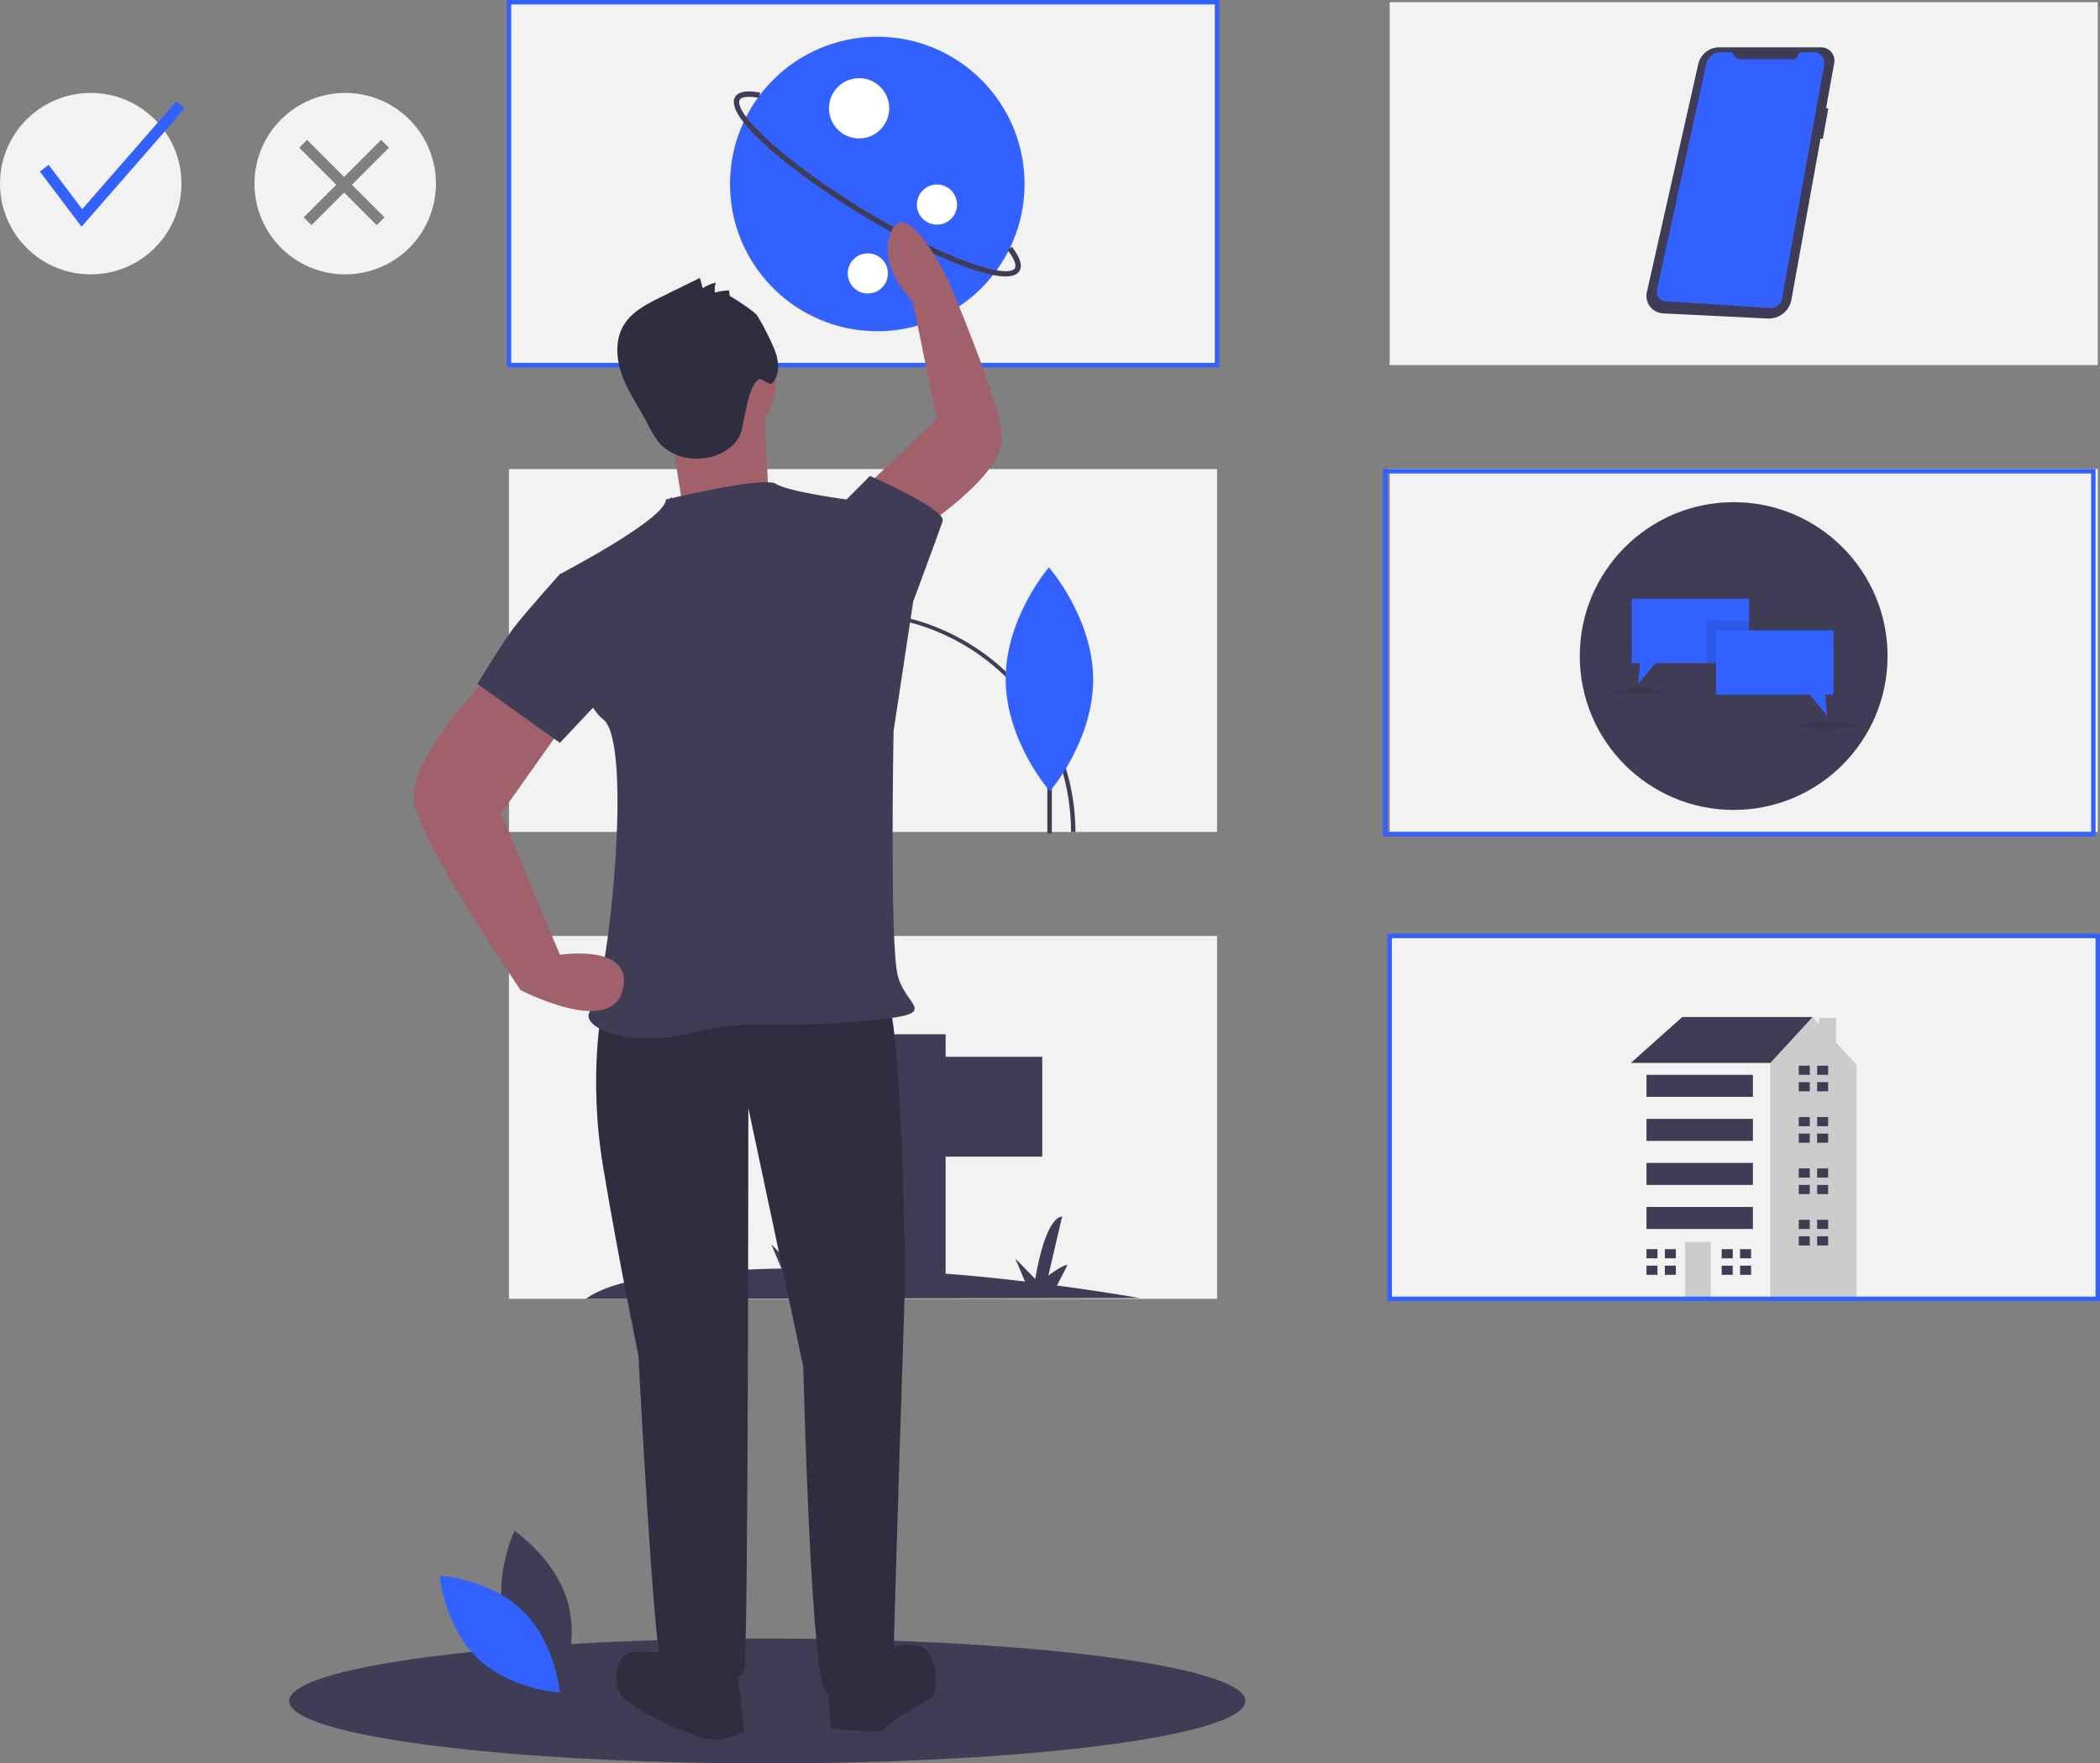 <svg xmlns="http://www.w3.org/2000/svg" id="bebdbc02-5f56-4bd5-9ad9-bce5f07a2c3e" width="933.443" height="783.894" data-name="Layer 1" viewBox="0 0 933.443 783.894"><rect x="0" y="0" width="933.443" height="783.894" fill="#808080" stroke="none"/><title>lists</title><path fill="#3f3d56" d="M627.332,841.142c0,15.287-94.578,27.672-211.447,27.752h-1.063c-57.046,0-108.848-2.936-147.02-7.701-1.634-.217-3.245-.423-4.821-.64-6.49-.857-12.556-1.782-18.143-2.742-26.701-4.65-42.525-10.42-42.525-16.669,0-5.061,10.351-9.791,28.437-13.882,9.551-2.159,21.251-4.125,34.733-5.861q3.719-.497,7.632-.937c37.601-4.399,87.266-7.072,141.707-7.072,10.58,0,20.988.103,31.157.297C548.566,815.652,627.332,827.191,627.332,841.142Z" transform="translate(-73.779 -85)"/><rect width="314.754" height="161.311" x="617.705" y="416.066" fill="#f2f2f2"/><rect width="314.754" height="161.311" x="226.23" y=".984" fill="#f2f2f2"/><path fill="#3361ff" d="M615.746,248.279H299.025V85H615.746Zm-314.754-1.967H613.779V86.967H300.992Z" transform="translate(-73.779 -85)"/><rect width="314.754" height="161.311" x="617.705" y=".984" fill="#f2f2f2"/><rect width="314.754" height="161.311" x="226.23" y="208.525" fill="#f2f2f2"/><rect width="314.754" height="161.311" x="617.705" y="208.525" fill="#f2f2f2"/><rect width="314.754" height="161.311" x="226.23" y="416.066" fill="#f2f2f2"/><circle cx="40.328" cy="81.639" r="40.328" fill="#f2f2f2"/><path fill="#f2f2f2" d="M227.221,126.311a40.328,40.328,0,1,0,40.328,40.328A40.328,40.328,0,0,0,227.221,126.311Zm17.476,55.311-3.477,3.477-14.491-14.491-14.491,14.491-3.477-3.477,14.491-14.491L206.794,150.673l3.477-3.477L226.729,163.654l16.458-16.458,3.477,3.477-16.458,16.458Z" transform="translate(-73.779 -85)"/><polygon fill="#3361ff" points="36.256 100.783 17.71 76.237 21.634 73.271 36.531 92.988 78.311 45.105 82.017 48.338 36.256 100.783"/><path fill="#3f3d56" d="M580.494,662.044q-19.185-3.25-36.901-5.583l4.669-9.053c-1.574-.547-8.491,4.637-8.491,4.637l6.127-26.277c-7.918.955-11.944,27.786-11.944,27.786l-8.847-9.071,4.283,10.198a816.821,816.821,0,0,0-93.623-5.892l3.996-7.748c-1.574-.547-8.491,4.637-8.491,4.637l6.127-26.277c-7.918.955-11.944,27.786-11.944,27.786l-8.847-9.071,4.536,10.802a525.906,525.906,0,0,0-53.82,3.656c4.042-12.07,17.773-23.55,17.773-23.55-10.486,3.119-15.987,8.345-18.861,13.217a211.639,211.639,0,0,1,12.233-73.124s-21.675,47.166-18.909,78.825l.331,5.622c-18.375,2.631-25.604,8.813-25.604,8.813Z" transform="translate(-73.779 -85)"/><circle cx="355.705" cy="255.588" r="34.787" fill="#ff6584"/><polygon fill="#3f3d56" points="728.996 475.767 724.918 472.504 747.757 452.112 805.67 452.112 805.67 470.057 768.149 495.343 728.996 475.767"/><polygon fill="#ccc" points="816.229 463.551 816.229 452.52 808.54 452.52 808.54 455.221 805.67 452.112 786.909 472.504 779.568 477.398 768.186 560.56 785.352 577.726 825.246 577.726 825.246 473.32 816.229 463.551"/><rect width="61.991" height="105.222" x="724.918" y="472.504" fill="#f2f2f2"/><rect width="11.419" height="25.694" x="748.98" y="552.032" fill="#ccc"/><polygon fill="#3f3d56" points="736.745 559.373 736.745 555.295 731.851 555.295 731.851 559.373 736.338 559.373 736.745 559.373"/><polygon fill="#3f3d56" points="736.338 562.636 731.851 562.636 731.851 566.714 736.745 566.714 736.745 562.636 736.338 562.636"/><rect width="4.894" height="4.078" x="740.008" y="555.295" fill="#3f3d56"/><rect width="4.894" height="4.078" x="740.008" y="562.636" fill="#3f3d56"/><polygon fill="#3f3d56" points="770.188 559.373 770.188 555.295 765.294 555.295 765.294 559.373 769.78 559.373 770.188 559.373"/><polygon fill="#3f3d56" points="769.78 562.636 765.294 562.636 765.294 566.714 770.188 566.714 770.188 562.636 769.78 562.636"/><rect width="4.894" height="4.078" x="773.451" y="555.295" fill="#3f3d56"/><rect width="4.894" height="4.078" x="773.451" y="562.636" fill="#3f3d56"/><polygon fill="#3f3d56" points="804.446 477.806 804.446 473.727 799.552 473.727 799.552 477.806 804.038 477.806 804.446 477.806"/><polygon fill="#3f3d56" points="804.038 481.069 799.552 481.069 799.552 485.147 804.446 485.147 804.446 481.069 804.038 481.069"/><rect width="4.894" height="4.078" x="807.709" y="473.727" fill="#3f3d56"/><rect width="4.894" height="4.078" x="807.709" y="481.069" fill="#3f3d56"/><polygon fill="#3f3d56" points="804.446 500.645 804.446 496.566 799.552 496.566 799.552 500.645 804.038 500.645 804.446 500.645"/><polygon fill="#3f3d56" points="804.038 503.907 799.552 503.907 799.552 507.986 804.446 507.986 804.446 503.907 804.038 503.907"/><rect width="4.894" height="4.078" x="807.709" y="496.566" fill="#3f3d56"/><rect width="4.894" height="4.078" x="807.709" y="503.907" fill="#3f3d56"/><polygon fill="#3f3d56" points="804.446 523.484 804.446 519.405 799.552 519.405 799.552 523.484 804.038 523.484 804.446 523.484"/><polygon fill="#3f3d56" points="804.038 526.746 799.552 526.746 799.552 530.825 804.446 530.825 804.446 526.746 804.038 526.746"/><rect width="4.894" height="4.078" x="807.709" y="519.405" fill="#3f3d56"/><rect width="4.894" height="4.078" x="807.709" y="526.746" fill="#3f3d56"/><polygon fill="#3f3d56" points="804.446 546.322 804.446 542.244 799.552 542.244 799.552 546.322 804.038 546.322 804.446 546.322"/><polygon fill="#3f3d56" points="804.038 549.585 799.552 549.585 799.552 553.664 804.446 553.664 804.446 549.585 804.038 549.585"/><rect width="4.894" height="4.078" x="807.709" y="542.244" fill="#3f3d56"/><rect width="4.894" height="4.078" x="807.709" y="549.585" fill="#3f3d56"/><rect width="47.309" height="9.788" x="731.851" y="477.806" fill="#3f3d56"/><rect width="47.309" height="9.788" x="731.851" y="497.382" fill="#3f3d56"/><rect width="47.309" height="9.788" x="731.851" y="516.958" fill="#3f3d56"/><rect width="47.309" height="9.788" x="731.851" y="536.534" fill="#3f3d56"/><polygon fill="#3f3d56" points="355.902 469.793 397.421 469.793 397.421 459.771 420.328 459.771 420.328 469.793 463.279 469.793 463.279 514.176 420.328 514.176 420.328 570.012 397.421 570.012 397.421 514.176 355.902 514.176 334.426 489.837 355.902 469.793"/><path fill="#3f3d56" d="M551.811,454.836h-1.967a96.393,96.393,0,1,0-192.787,0h-1.967a98.361,98.361,0,0,1,196.721,0Z" transform="translate(-73.779 -85)"/><rect width="2.514" height="99.297" x="404.177" y="355.987" fill="#3f3d56" transform="matrix(1, -0.002, 0.002, 1, -74.539, -84.239)"/><path fill="#3361ff" d="M429.821,368.596c.225,34.721-24.15,63.028-24.15,63.028s-24.741-27.988-24.966-62.709,24.15-63.028,24.15-63.028S429.596,333.874,429.821,368.596Z" transform="translate(-73.779 -85)"/><path d="M429.821,368.596c.225,34.721-24.15,63.028-24.15,63.028s-24.741-27.988-24.966-62.709,24.15-63.028,24.15-63.028S429.596,333.874,429.821,368.596Z" opacity=".1" transform="translate(-73.779 -85)"/><rect width="2.514" height="99.297" x="371.497" y="356.049" fill="#3f3d56" transform="matrix(1, -0.002, 0.002, 1, -74.539, -84.3)"/><path fill="#3361ff" d="M397.141,368.657c.225,34.721-24.15,63.028-24.15,63.028s-24.741-27.988-24.966-62.709,24.15-63.028,24.15-63.028S396.916,333.936,397.141,368.657Z" transform="translate(-73.779 -85)"/><rect width="1.99" height="78.61" x="465.544" y="291.88" fill="#3f3d56"/><path fill="#3361ff" d="M559.68,386.898c.127,27.488-19.213,49.861-19.213,49.861s-19.545-22.194-19.671-49.682,19.213-49.861,19.213-49.861S559.553,359.41,559.68,386.898Z" transform="translate(-73.779 -85)"/><circle cx="770.609" cy="291.639" r="68.408" fill="#3f3d56"/><polygon fill="#3361ff" points="777.45 266.171 777.45 294.807 735.823 294.807 728.132 304.034 729.01 294.807 725.269 294.807 725.269 266.171 777.45 266.171"/><rect width="18.772" height="18.772" x="758.677" y="276.035" opacity=".1"/><polygon fill="#3361ff" points="762.813 280.171 814.994 280.171 814.994 308.807 811.252 308.807 812.131 318.034 804.441 308.807 762.813 308.807 762.813 280.171"/><ellipse cx="728.451" cy="307.534" opacity=".1" rx="11.454" ry="1.117"/><ellipse cx="812.131" cy="322.488" opacity=".1" rx="13.045" ry="1.273"/><path fill="#3f3d56" d="M883.221,106.032H838.018a9.609,9.609,0,0,0-9.374,7.496L805.803,214.838a7.766,7.766,0,0,0,7.194,9.465l46.47,2.29a10.26,10.26,0,0,0,10.601-8.422l12.956-71.627.964.275,2.479-13.576-.992-.248,3.617-19.994A5.916,5.916,0,0,0,883.221,106.032Z" transform="translate(-73.779 -85)"/><path fill="#3361ff" d="M843.969,108.216h-5.277a6.641,6.641,0,0,0-6.488,5.225l-21.924,100.484a4.115,4.115,0,0,0,3.751,4.983l46.319,3.036a5.329,5.329,0,0,0,5.593-4.373l18.708-103.859a4.668,4.668,0,0,0-4.594-5.495h-5.006a2.203,2.203,0,0,0-2.127,1.63h0a1.945,1.945,0,0,1-1.878,1.439h-23.764a3.324,3.324,0,0,1-3.315-3.069Z" transform="translate(-73.779 -85)"/><circle cx="389.947" cy="81.788" r="65.461" fill="#3361ff"/><path fill="#3f3d56" d="M520.725,207.888c-12.568.001-40.323-12.908-65.007-28.027-30.63-18.761-60.379-43.283-55.178-51.774,1.47-2.4,5.113-3.027,11.141-1.921l-.432,2.353c-4.667-.859-7.826-.559-8.668.817-1.229,2.007,1.481,7.834,12.775,18.169,10.292,9.419,25.07,20.185,41.612,30.317,16.542,10.132,32.848,18.404,45.914,23.294,14.338,5.366,20.76,5.132,21.989,3.126.844-1.378-.329-4.331-3.218-8.104l1.899-1.454c3.731,4.872,4.829,8.406,3.358,10.807C525.9,207.139,523.754,207.888,520.725,207.888Z" transform="translate(-73.779 -85)"/><circle cx="381.867" cy="48.141" r="13.39" fill="#fff"/><circle cx="385.745" cy="121.543" r="8.926" fill="#fff"/><circle cx="416.484" cy="90.94" r="8.926" fill="#fff"/><path fill="#3361ff" d="M1007.221,663.361H690.5V500.082h316.721ZM692.467,661.394h312.787V502.049H692.467Z" transform="translate(-73.779 -85)"/><path fill="#3361ff" d="M1005.254,456.803H688.533V293.525h316.721ZM690.5,454.836h312.787V295.492H690.5Z" transform="translate(-73.779 -85)"/><path fill="#3f3d56" d="M298.189,805.303c5.37,19.85,23.763,32.144,23.763,32.144s9.687-19.89,4.317-39.74-23.763-32.144-23.763-32.144S292.819,785.453,298.189,805.303Z" transform="translate(-73.779 -85)"/><path fill="#3361ff" d="M306.079,801.037c14.735,14.344,16.535,36.394,16.535,36.394s-22.09-1.206-36.825-15.55-16.535-36.394-16.535-36.394S291.344,786.693,306.079,801.037Z" transform="translate(-73.779 -85)"/><path fill="#2f2e41" d="M357.556,528.634l-15.703,1.745s-6.979,31.407,0,73.282S357.556,687.412,357.556,687.412s6.979,136.096,10.469,137.841,34.896,12.214,36.641,1.745,1.745-249.509,1.745-249.509l24.427,115.158s3.49,144.82,10.469,144.82,29.662-1.745,29.662-13.959S476.204,650.771,476.204,650.771s-1.745-118.648-8.724-122.137S357.556,528.634,357.556,528.634Z" transform="translate(-73.779 -85)"/><path fill="#2f2e41" d="M371.515,820.018s-15.703-1.745-19.193,0-8.724,13.959,0,20.938,31.407,17.448,38.386,17.448,13.959-3.49,13.959-3.49l-3.49-29.662Z" transform="translate(-73.779 -85)"/><path fill="#2f2e41" d="M441.307,828.742l1.745,24.427s22.683,3.49,24.427,0,19.193-12.214,20.938-13.959,3.49-20.938-6.979-22.683-13.959,3.49-13.959,3.49Z" transform="translate(-73.779 -85)"/><path fill="#a0616a" d="M481.854,321.015s38.147-24.531,37.264-41.384-23.88-69.992-23.88-69.992-17.99-37.403-25.142-22.117,9.4,31.557,9.4,31.557l10.683,52.127-29.034,27.698Z" transform="translate(-73.779 -85)"/><circle cx="313.439" cy="169.698" r="31.407" fill="#a0616a"/><path fill="#a0616a" d="M371.515,273.891l5.234,33.152,38.386-6.979s-1.745-33.152-1.745-36.641S371.515,273.891,371.515,273.891Z" transform="translate(-73.779 -85)"/><path fill="#3f3d56" d="M369.77,307.042s43.62-10.469,48.855-6.979,31.407,6.979,31.407,6.979l29.662,45.365-8.724,57.579s-1.745,92.475,1.745,108.179,22.683,17.448-17.448,20.938-47.11-1.745-75.027,5.234-50.6-3.49-43.62-10.469,19.193-118.648,5.234-129.116-19.193-64.558-19.193-64.558S369.77,315.766,369.77,307.042Z" transform="translate(-73.779 -85)"/><path fill="#3f3d56" d="M444.797,312.277l5.234-5.234,10.469-10.469s34.024,14.831,32.279,20.065-13.086,35.769-13.086,35.769l-15.703,5.234Z" transform="translate(-73.779 -85)"/><path fill="#2f2e41" d="M398.178,216.648l-.322-2.516a19.778,19.778,0,0,0-6.286.988,10.327,10.327,0,0,1,.388-4.521,20.103,20.103,0,0,0-5.818,2.529l-1.269-4.592-17.443,8.596c-6.261,3.086-12.862,6.477-16.442,12.47-3.99,6.681-3.296,15.268-.568,22.556s7.26,13.738,10.894,20.62a51.517,51.517,0,0,0,4.951,8.426c6.584,8.208,19.4,9.866,28.683,4.912,3.426-1.828,6.539-4.561,7.948-8.179.843-2.164,1.035-4.518,1.588-6.773,1.148-4.69,2.481-14.372,6.291-17.339,1.676-1.306,5,3.023,6.389,1.415,3.57-4.132,2.821-10.504.604-15.494a113.053,113.053,0,0,0-7.443-14.517C409.125,223.359,398.14,216.346,398.178,216.648Z" transform="translate(-73.779 -85)"/><path fill="#a0616a" d="M294.743,382.069S252.867,422.2,258.101,443.138s47.11,82.006,47.11,82.006,40.131,20.938,45.365,0-27.917-15.703-27.917-15.703l-26.172-62.813,29.662-41.876Z" transform="translate(-73.779 -85)"/><path fill="#3f3d56" d="M343.597,343.683l-20.938-3.49s-15.703,17.448-20.938,24.427-15.703,24.427-15.703,24.427l36.641,26.172,27.917-29.662Z" transform="translate(-73.779 -85)"/></svg>